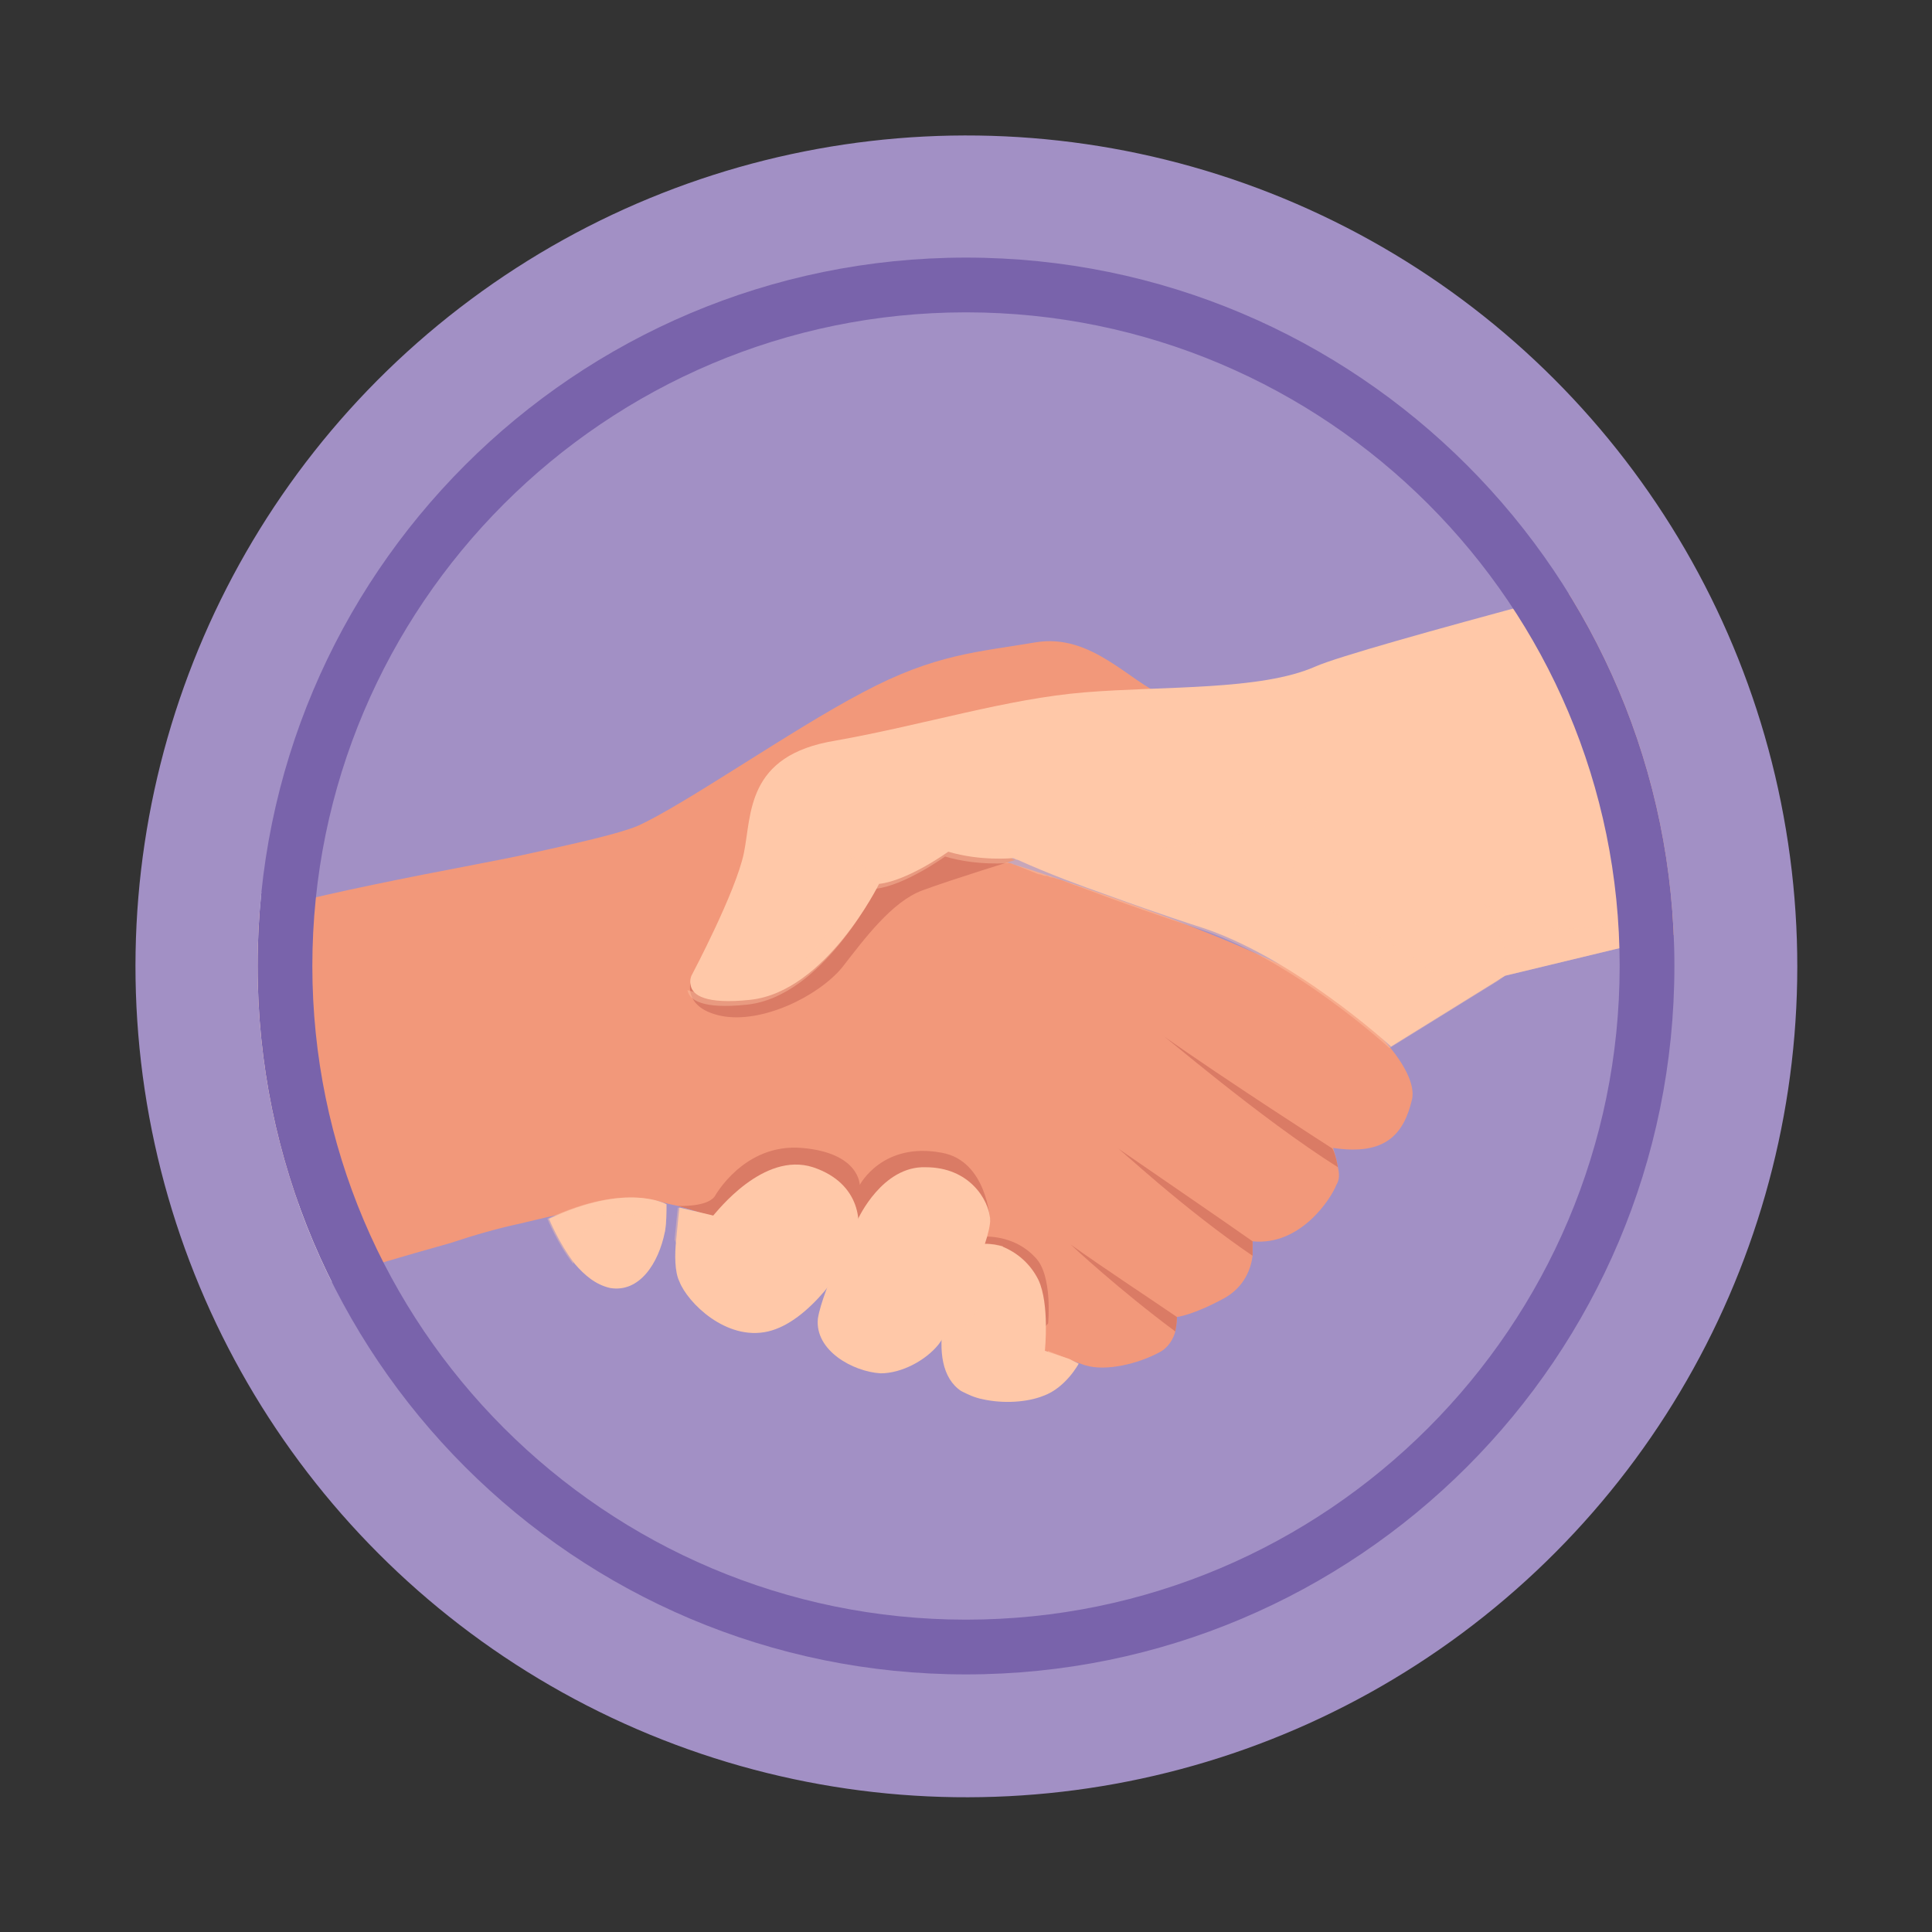 <?xml version="1.0" encoding="utf-8"?>
<!-- Generator: Adobe Illustrator 23.1.1, SVG Export Plug-In . SVG Version: 6.00 Build 0)  -->
<svg version="1.1" id="Layer_1" xmlns="http://www.w3.org/2000/svg" xmlns:xlink="http://www.w3.org/1999/xlink" x="0px" y="0px"
	 width="120px" height="120px" viewBox="0 0 120 120" style="enable-background:new 0 0 120 120;" xml:space="preserve">
<rect x="0" y="0" width="120" height="120" fill="#333333" stroke="none"/>
<style type="text/css">
	.st0{fill:#A290C5;}
	.st1{clip-path:url(#SVGID_2_);}
	.st2{fill:#F2987A;}
	.st3{fill:#DA7B65;}
	.st4{fill:#FFFFFF;}
	.st5{fill:#F3F3F3;}
	.st6{fill:#FFC8A8;}
	.st7{opacity:0.4;fill:#FFC8A8;enable-background:new    ;}
	.st8{fill:#7963AB;}
</style>
<g>
	<ellipse transform="matrix(0.397 -0.918 0.918 0.397 -18.876 91.283)" class="st0" cx="60" cy="60" rx="51.6" ry="51.6"/>
	<g>
		<defs>
			<path id="SVGID_1_" d="M60,104c-24.3,0-44-19.7-44-44c0-24.3,19.7-44,44-44s44,19.7,44,44C104,84.3,84.3,104,60,104z"/>
		</defs>
		<clipPath id="SVGID_2_">
			<use xlink:href="#SVGID_1_"  style="overflow:visible;"/>
		</clipPath>
		<g class="st1">
			<g>
				<g>
					<path class="st2" d="M87.7,68.3c-0.5,2.1-1.6,3.5-4.9,3l0,0c0,0,0.2,0.6,0.3,1.2c0.1,0.4,0.1,0.8-0.1,1.1
						c-0.3,0.8-2.2,3.8-5.2,3.5l0,0c0,0,0,0.4,0,0.9c-0.1,0.8-0.5,1.9-1.7,2.6c-2,1.1-3,1.2-3,1.2l0,0c0,0,0,0.4-0.1,0.9
						c-0.1,0.4-0.4,1-1,1.3c-1.3,0.7-3.3,1.2-4.6,0.8L65.1,84c0,0-0.4-0.2-1.2-0.5c-1.2-0.5-3.1-1.4-5.5-2.4
						C58.3,81,58.1,81,58,80.9c-5.3-2.2-12.2-5-15.9-6c-0.5-0.1-0.9-0.2-1.2-0.3c-1.3-0.2-4.5,0.4-8.6,1.4c-1.4,0.3-2.8,0.7-4.3,1.2
						c-11.5,3.2-26.3,8.3-26.3,8.3V58.4c0,0,9.6-0.5,16-2.2c3.1-0.8,7.6-1.7,11.8-2.5c1-0.2,2.1-0.4,3-0.6c3.2-0.7,5.9-1.3,7.1-1.8
						c2.9-1.3,9.6-6,14-8.3c4.5-2.4,7.2-2.5,10.7-3.1c3.5-0.6,5.9,2.5,8,3.3l-24.2,6.5l5.5,1.5l9.1,2.4c0,0,0.1,0,0.3,0.1l0,0
						c1.6,0.5,10.5,3.4,15.4,5.7C83.9,61.7,88.2,66.2,87.7,68.3z"/>
					<path class="st3" d="M63.1,53.4c0,0-3.9,1.2-5.8,1.9c-1.9,0.7-3.6,3-5,4.8c-1.5,1.8-5,3.5-7.5,3c-2.4-0.5-1.9-2.1-1.9-2.1
						s6.3-7.9,10.9-10.1l9.1,2.4C62.8,53.3,62.9,53.4,63.1,53.4L63.1,53.4L63.1,53.4z"/>
					<path class="st3" d="M65.1,82.2l-1.2,1.3c-1.2-0.5-3.1-1.4-5.5-2.4l0.1-0.1c-0.1,0-0.3,0-0.5-0.1c-5.3-2.2-12.2-5-15.9-6
						c0,0,1.8,0.1,2.3-0.6c0,0,1.8-3.3,5.4-3c3.6,0.3,3.6,2.3,3.6,2.3s1.4-2.7,5.1-2c2.8,0.5,3,4.2,3,4.2l-0.4,1c0.4,0,2,0,3.2,1.3
						C65.4,79.2,65.1,82.2,65.1,82.2z"/>
					<path class="st3" d="M83.1,72.5c-4.9-3.1-10.8-8.2-10.9-8.2c3.8,2.7,10.5,7,10.5,7l0,0C82.8,71.3,83,71.9,83.1,72.5z"/>
					<path class="st3" d="M77.8,77.1c0,0,0,0.4,0,0.9c-4.4-3-8.3-6.7-8.4-6.7C72.3,73.3,76.1,75.9,77.8,77.1L77.8,77.1z"/>
					<path class="st3" d="M73,82.7c-3.5-2.6-6.4-5.3-6.5-5.4c2.1,1.5,4.7,3.2,6.6,4.5C73.1,81.9,73.1,82.2,73,82.7z"/>
				</g>
				<g>
					<path class="st4" d="M21.5,79.3L1.8,86.4V57.6L19,55c0,0-1.5,10,0.8,19.2C20.2,75.9,20.8,77.7,21.5,79.3z"/>
					<path class="st5" d="M21.5,79.3L1.8,86.4V71c0.2,2.6,1.6,6.7,7.7,6c4.8-0.6,8.2-1.8,10.3-2.8C20.2,75.9,20.8,77.7,21.5,79.3z"
						/>
				</g>
			</g>
			<g>
				<g>
					<path class="st6" d="M67,84.7c0,0-0.8,1.5-2.2,2c-1,0.4-2.5,0.5-3.8,0.2l0,0c-0.5-0.1-0.9-0.3-1.3-0.5
						c-1.2-0.8-1.4-2.5-1.1-4.3c0.3-1.8,0.2-4.5,2.1-4.8c0.6-0.1,1.1,0,1.5,0.1c1,0.4,1.8,1.1,2.3,2.1c0.7,1.5,0.4,4.4,0.4,4.4
						l1.5,0.5L67,84.7z"/>
					<path class="st7" d="M66.6,84.5c-0.5,0.7-1.4,1-1.4,1c-0.5-0.2-0.1-1.6-0.1-1.6L66.6,84.5z"/>
					<path class="st7" d="M61.1,86.9c-0.5-0.1-0.9-0.3-1.3-0.5c-1.2-0.8-1.4-2.5-1.1-4.3c0.3-1.8,0.2-4.5,2.1-4.8
						c0.6-0.1,1.1,0,1.5,0.1c-0.3,0.9-1.2,3.9-2.4,5C58.6,83.8,59.3,86.4,61.1,86.9z"/>
				</g>
				<g>
					<path class="st6" d="M41.3,76.5c-0.4,2-1.6,3.8-3.4,3.5c-0.9-0.2-1.6-0.8-2.2-1.5c-1-1.3-1.6-2.8-1.6-2.8
						c4.9-2.3,7.3-0.9,7.3-0.9C41.4,75.3,41.4,75.9,41.3,76.5z"/>
					<path class="st7" d="M41.3,76.5c0,0-1.7-1.5-3.6-1.1c-1.8,0.4-2.1,3.1-2.1,3.1c-1-1.3-1.6-2.8-1.6-2.8c4.9-2.3,7.3-0.9,7.3-0.9
						C41.4,75.3,41.4,75.9,41.3,76.5z"/>
				</g>
				<g>
					<path class="st6" d="M53.1,77.3c-0.5,1.2-2.8,4.8-5.4,5.4c-2.6,0.6-5-1.8-5.5-3.1C41.9,79,41.9,77.9,42,77c0.1-1.1,0.2-2,0.2-2
						l2.1,0.5l0,0c0.2-0.2,3.1-4,6.2-3C53.5,73.5,53.6,76.1,53.1,77.3z"/>
					<path class="st7" d="M44.2,75.5c0,0-1.4,1.6-1.4,2.4c0,0-0.6-0.1-0.9-0.9c0.1-1.1,0.2-2,0.2-2L44.2,75.5z"/>
				</g>
				<g>
					<path class="st6" d="M53.3,75.7c0,0,1.5-3.3,4.2-3.2c2.7,0,3.9,2,4,3.2c0.1,1.3-2.4,6.8-3.2,7.8s-2.3,1.8-3.6,1.8
						c-1.7-0.1-4.1-1.4-3.9-3.4C51.1,80,53.3,75.7,53.3,75.7z"/>
				</g>
				<g>
					<path class="st6" d="M118.8,31.5v23l-25.3,6.1l0,0l0,0L86.4,65c0,0-6.2-5.7-12.1-7.5c0,0-2.2-0.7-5.5-1.9
						c-1.7-0.6-3.6-1.3-5.6-2.2c-0.1,0-0.2-0.1-0.3-0.1c0,0-2,0.2-4-0.4c0,0-2.5,1.8-4.3,2c0,0-3.3,6.7-8,7.2
						c-2.8,0.3-3.6-0.3-3.7-0.9c-0.1-0.4,0.1-0.7,0.1-0.7s2.7-5.1,3.2-7.5s0.1-6.1,5.7-7c5.6-1,10.6-2.6,15.5-3s10.9-0.1,14.3-1.6
						c2.7-1.2,24.3-6.8,33.2-9.1C117.3,31.9,118.8,31.5,118.8,31.5z"/>
					<path class="st7" d="M118.8,31.5v23l-25.3,6.1l0,0l0,0c0.3-1.6-0.6-3.1-1.3-4.4c0,0,2,0.9,4,1.4s14.1-1.1,17.9-7.2
						c3.3-5.3,1.8-13.9,0.9-17.9C117.3,31.9,118.8,31.5,118.8,31.5z"/>
					<path class="st7" d="M93.4,60.7l-7.1,4.4c0,0-6.2-5.7-12.1-7.5c0,0-2.2-0.7-5.5-1.9c-0.5-0.2-1.1-0.4-1.6-0.6
						c-0.1,0-0.2-0.1-0.3-0.1c-0.3-0.1-0.7-0.3-1.1-0.4c-0.1,0-0.2-0.1-0.4-0.1c-0.1,0-0.2-0.1-0.3-0.1h-0.1c-0.1,0-0.2-0.1-0.4-0.1
						c-0.5-0.2-1-0.4-1.5-0.6c-0.1,0-0.2-0.1-0.3-0.1c0,0-2,0.2-4-0.4c0,0-2.5,1.8-4.3,2c0,0-3.3,6.7-8,7.2
						c-2.8,0.3-3.6-0.3-3.7-0.9c0.4,0.1,3.4,1.1,5.9-0.7c2.6-1.9,4.8-5.9,4.8-5.9s-0.3-1.4-0.8-2.1c0,0,1.3,1.1,1.6,1.8
						c0,0,3.7-1.1,4.2-2c0,0,0.1-1.3-0.2-2.1c0,0,0.8,1,0.9,1.9c0,0,16.1,2.3,23-2.9c0,0-0.1,1.8-1.6,4c-1.5,2.3,5.6,4.3,8.1,6.6
						C91,62,93.1,60.9,93.4,60.7z"/>
				</g>
			</g>
		</g>
	</g>
	<g>
		<path class="st8" d="M60,104c-24.3,0-44-19.7-44-44c0-24.3,19.7-44,44-44s44,19.7,44,44C104,84.3,84.3,104,60,104z M60,19.4
			c-22.4,0-40.6,18.2-40.6,40.6c0,22.4,18.2,40.6,40.6,40.6c22.4,0,40.6-18.2,40.6-40.6C100.6,37.6,82.4,19.4,60,19.4z"/>
	</g>
</g>
</svg>
